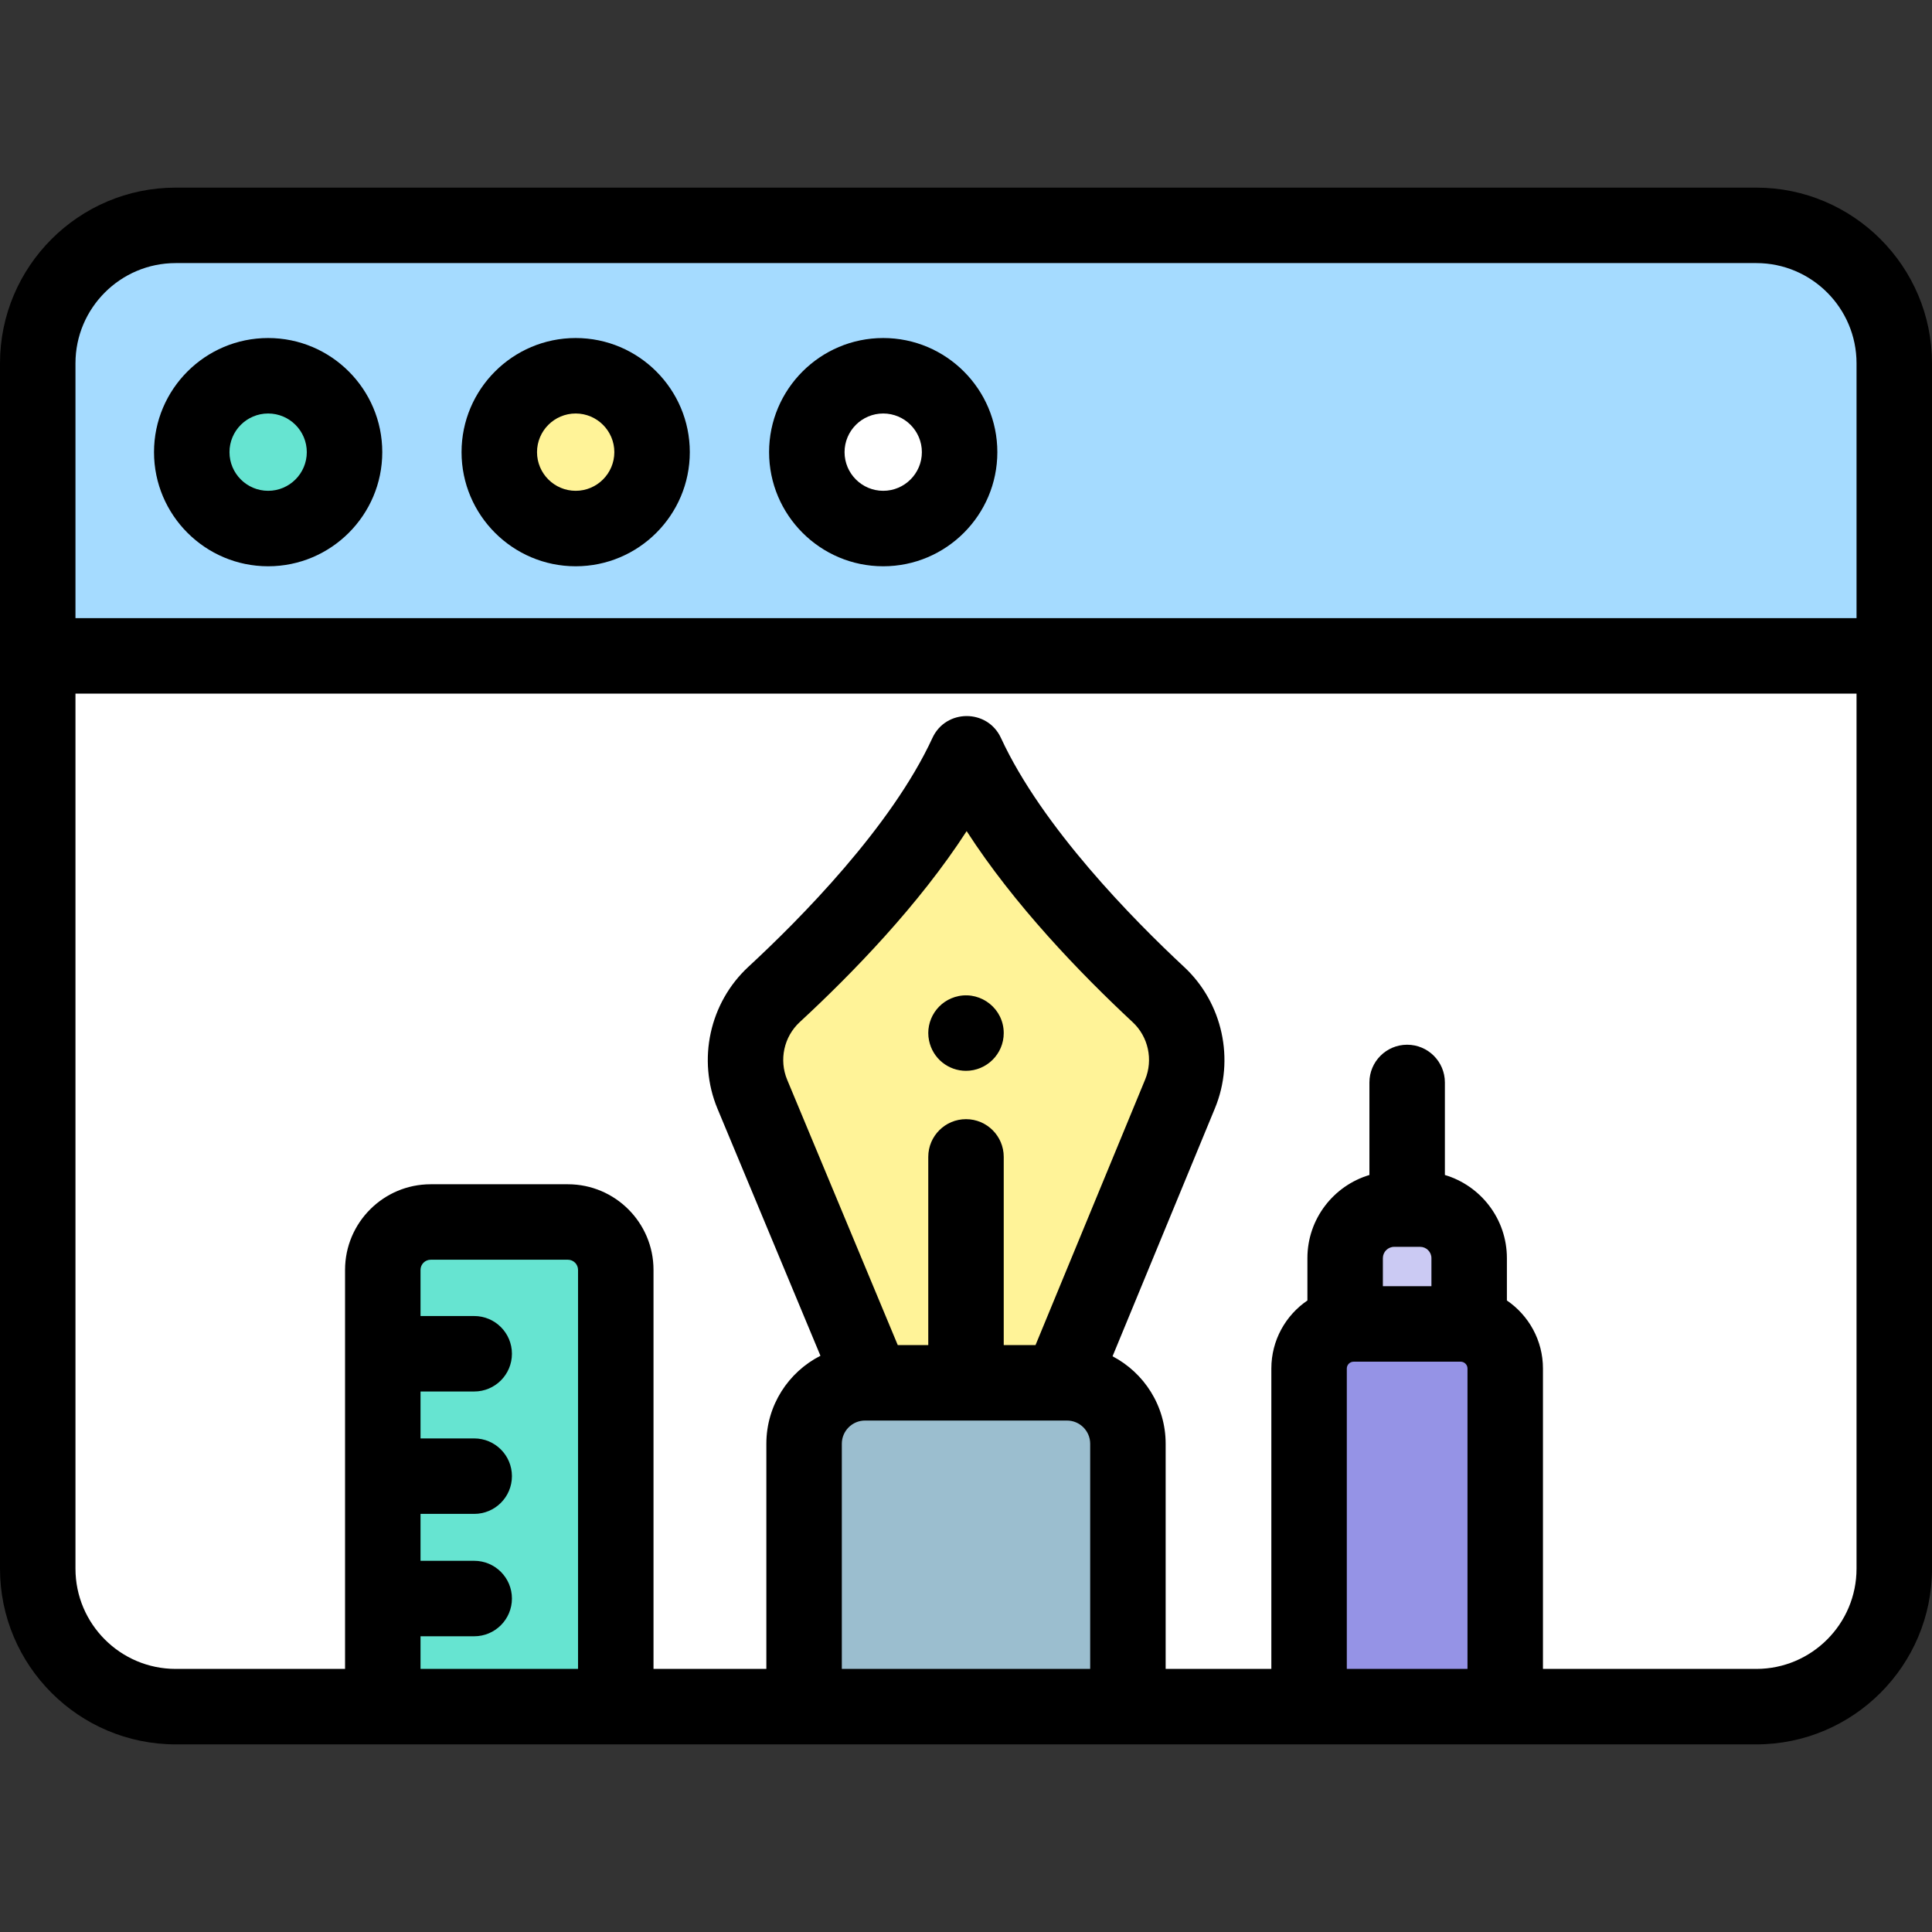 <svg id="Capa_1" enable-background="new 0 0 512 512" height="512" viewBox="0 0 512 512" width="512" xmlns="http://www.w3.org/2000/svg"><rect x="0" y="0" width="512" height="512" fill="#333333" stroke="none"/><g><g><path d="m10 415.716c0 20.193 16.37 36.563 36.563 36.563h54.882v-115.748c0-7.007 5.681-12.688 12.688-12.688h36.367c7.007 0 12.688 5.681 12.688 12.688v115.748h49.905v-69.667c0-8.919 7.231-16.15 16.15-16.15h2.007l-31.872-76.472c-3.815-9.155-1.523-19.716 5.759-26.449 14.941-13.816 39.584-38.941 51.046-63.786 11.472 24.868 35.986 50.016 50.815 63.824 7.214 6.717 9.489 17.206 5.727 26.318l-31.609 76.566h1.644c8.919 0 16.15 7.23 16.15 16.15v69.667h48.009v-89.604c0-6.523 5.288-11.812 11.812-11.812h-2.254v-17.444c0-7.177 5.818-12.995 12.995-12.995h6.877c7.177 0 12.995 5.818 12.995 12.995v17.442h-2.254c6.523 0 11.812 5.288 11.812 11.812v89.604h66.538c20.193 0 36.563-16.37 36.563-36.563v-241.906h-492.003z" fill="#fff"/><path d="m465.438 59.722h-418.875c-20.193 0-36.563 16.369-36.563 36.562v77.525h492v-77.525c0-20.193-16.37-36.562-36.562-36.562zm-394.378 80.348c-11.181 0-20.245-9.064-20.245-20.245s9.064-20.245 20.245-20.245 20.245 9.064 20.245 20.245-9.064 20.245-20.245 20.245zm81.5 0c-11.181 0-20.245-9.064-20.245-20.245s9.064-20.245 20.245-20.245 20.245 9.064 20.245 20.245-9.064 20.245-20.245 20.245zm81.501 0c-11.181 0-20.245-9.064-20.245-20.245s9.064-20.245 20.245-20.245 20.245 9.064 20.245 20.245-9.064 20.245-20.245 20.245z" fill="#a5dbff"/><circle cx="71.06" cy="119.825" fill="#66e4d1" r="20.245"/><circle cx="152.56" cy="119.825" fill="#fff398" r="20.245"/><circle cx="234.061" cy="119.825" fill="#fff" r="20.245"/><path d="m282.759 366.461h-1.644-49.866-2.007c-8.919 0-16.15 7.23-16.15 16.15v69.667h85.817v-69.667c0-8.919-7.231-16.15-16.15-16.15z" fill="#9bbecf"/><path d="m312.724 289.896c3.762-9.112 1.487-19.601-5.727-26.318-14.829-13.808-39.343-38.956-50.815-63.824-11.462 24.845-36.105 49.971-51.046 63.786-7.282 6.733-9.574 17.294-5.759 26.449l31.872 76.472h49.866z" fill="#fff398"/><path d="m150.499 323.843h-36.367c-7.007 0-12.688 5.681-12.688 12.688v115.748h61.742v-115.748c.001-7.008-5.68-12.688-12.687-12.688z" fill="#66e4d1"/><path d="m387.088 350.863h-28.359c-6.523 0-11.812 5.288-11.812 11.812v89.604h51.983v-89.604c0-6.524-5.289-11.812-11.812-11.812z" fill="#9593e6"/><path d="m389.342 350.863v-17.443c0-7.177-5.818-12.995-12.995-12.995h-6.877c-7.177 0-12.995 5.818-12.995 12.995v17.442h30.613 2.254z" fill="#cbcaf3"/></g><g><path d="m465.438 49.722h-418.875c-25.675 0-46.563 20.887-46.563 46.562v319.432c0 25.675 20.888 46.563 46.563 46.563h418.875c25.675 0 46.563-20.888 46.563-46.563 0-8.892 0-311.11 0-319.432-.001-25.675-20.889-46.562-46.563-46.562zm-445.438 46.562c0-14.646 11.916-26.563 26.563-26.563h418.875c14.646 0 26.563 11.916 26.563 26.563v67.524h-472.001zm91.444 345.994v-8.648h14.222c5.523 0 10-4.478 10-10s-4.477-10-10-10h-14.222v-12.434h14.222c5.523 0 10-4.478 10-10s-4.477-10-10-10h-14.222v-12.435h14.222c5.523 0 10-4.478 10-10s-4.477-10-10-10h-14.222v-12.231c0-1.481 1.206-2.688 2.688-2.688h36.366c1.482 0 2.688 1.206 2.688 2.688v105.748zm162.98-85.817h-8.424v-49.871c0-5.522-4.477-10-10-10s-10 4.478-10 10v49.871h-8.085l-29.308-70.318c-2.194-5.264-.86-11.396 3.317-15.261 14.01-12.954 31.64-31.135 44.248-50.627 12.566 19.493 30.091 37.682 44.01 50.643 4.133 3.848 5.458 9.949 3.298 15.182zm-51.333 85.817v-59.667c0-3.392 2.759-6.15 6.15-6.15h53.518c3.391 0 6.15 2.759 6.15 6.15v59.667zm143.384-108.858c0-1.651 1.344-2.995 2.996-2.995h6.877c1.651 0 2.995 1.344 2.995 2.995v7.442h-12.868zm-9.558 108.858v-79.604c0-.999.813-1.812 1.812-1.812h28.359c.999 0 1.812.813 1.812 1.812v79.604zm108.521 0h-56.538v-79.604c0-7.487-3.793-14.104-9.557-18.033v-11.221c0-10.4-6.942-19.205-16.434-22.036v-24.521c0-5.522-4.477-10-10-10s-10 4.478-10 10v24.521c-9.492 2.832-16.434 11.636-16.434 22.036v11.221c-5.764 3.929-9.557 10.546-9.557 18.033v79.604h-28.009v-59.667c0-10.063-5.718-18.812-14.072-23.183l27.13-65.717c5.326-12.901 2.048-27.952-8.155-37.452-13.454-12.528-37.651-37.072-48.55-60.695-3.567-7.734-14.593-7.733-18.16 0-10.886 23.597-35.219 48.117-48.756 60.634-10.313 9.537-13.608 24.662-8.2 37.638l27.281 65.458c-8.497 4.323-14.336 13.149-14.336 23.318v59.667h-29.905v-105.749c0-12.51-10.178-22.688-22.688-22.688h-36.366c-12.51 0-22.688 10.178-22.688 22.688v105.748h-44.881c-14.647 0-26.563-11.916-26.563-26.562v-231.907h472v231.907c0 14.646-11.916 26.562-26.562 26.562z"/><path d="m71.06 89.58c-16.677 0-30.245 13.567-30.245 30.244s13.568 30.245 30.245 30.245 30.245-13.568 30.245-30.245-13.568-30.244-30.245-30.244zm0 40.489c-5.649 0-10.245-4.596-10.245-10.245 0-5.648 4.596-10.244 10.245-10.244s10.245 4.596 10.245 10.244c0 5.65-4.596 10.245-10.245 10.245z"/><path d="m152.561 89.58c-16.677 0-30.245 13.567-30.245 30.244s13.568 30.245 30.245 30.245 30.245-13.568 30.245-30.245-13.569-30.244-30.245-30.244zm0 40.489c-5.649 0-10.245-4.596-10.245-10.245 0-5.648 4.596-10.244 10.245-10.244s10.245 4.596 10.245 10.244c-.001 5.65-4.597 10.245-10.245 10.245z"/><path d="m234.061 89.58c-16.677 0-30.245 13.567-30.245 30.244s13.568 30.245 30.245 30.245 30.245-13.568 30.245-30.245-13.568-30.244-30.245-30.244zm0 40.489c-5.649 0-10.245-4.596-10.245-10.245 0-5.648 4.596-10.244 10.245-10.244s10.245 4.596 10.245 10.244c0 5.65-4.596 10.245-10.245 10.245z"/><path d="m254.05 263.969c-5.524 1.121-8.925 6.457-7.85 11.761.981 4.814 5.147 8.05 9.8 8.05 5.439 0 10-4.425 10-10 0-6.399-5.899-11.03-11.95-9.811z"/></g></g></svg>